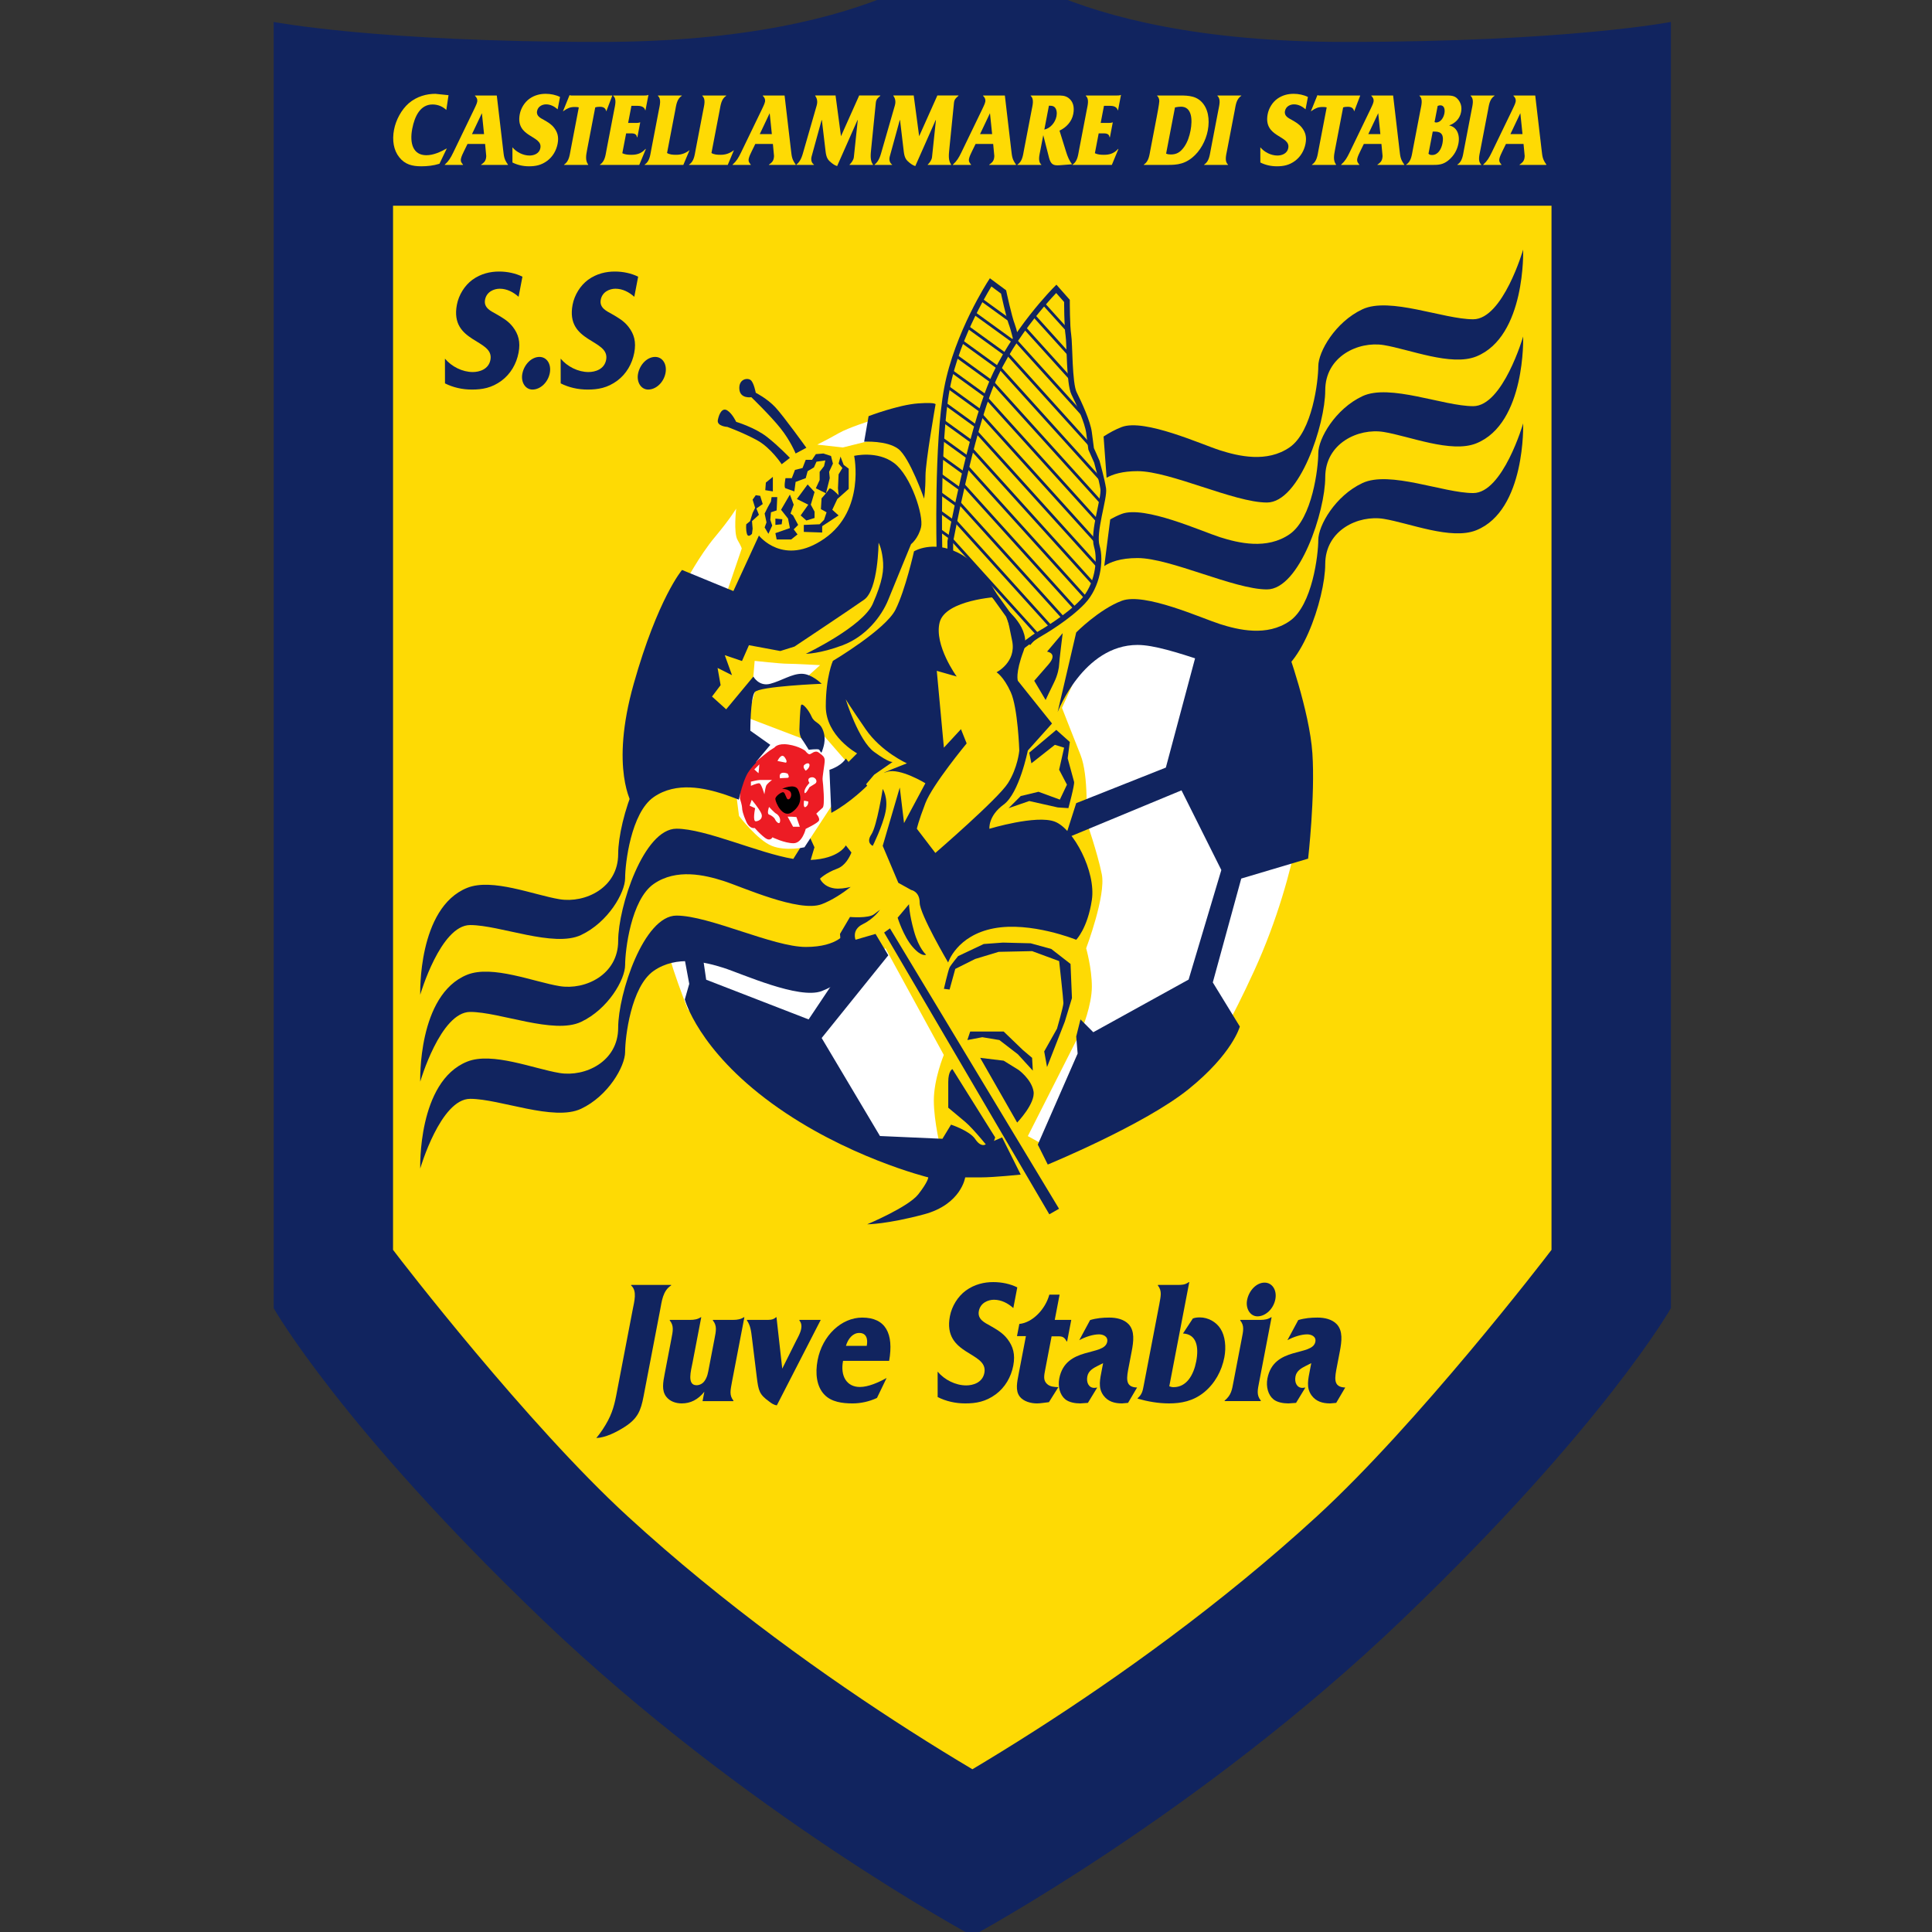 <?xml version="1.0" encoding="iso-8859-1"?>
<!-- Generator: Adobe Illustrator 24.0.1, SVG Export Plug-In . SVG Version: 6.00 Build 0)  -->
<svg version="1.1" id="Layer_1" xmlns="http://www.w3.org/2000/svg" xmlns:xlink="http://www.w3.org/1999/xlink" x="0px" y="0px"
	 viewBox="0 0 600 600" style="enable-background:new 0 0 600 600;" xml:space="preserve">
<rect x="0" y="0" width="600" height="600" fill="#333333" stroke="none"/>
<g>
	<path style="fill:#11245F;" d="M301.992,601.188c0,0-70.699-38.019-133.462-98.112c-62.765-60.093-83.542-96.819-83.542-96.819
		V6.817c0,0,32.244,6.207,101.216,6.207c90.18,0,115.788-30.52,115.788-30.52s25.523,30.52,115.704,30.52
		c68.973,0,101.216-6.207,101.216-6.207v399.438c0,0-20.778,36.727-83.542,96.819C372.605,563.168,301.992,601.188,301.992,601.188
		L301.992,601.188z"/>
	<path style="fill:#FEDA04;" d="M481.836,63.89V388.15c-2.386,3.228-41.672,54.121-72.791,82.688
		c-30.121,27.649-62.515,50.544-87.66,66.632c-7.188,4.6-13.733,8.611-19.404,11.987c-5.68-3.379-12.236-7.392-19.438-11.995
		c-25.164-16.088-57.573-38.98-87.689-66.624c-31.118-28.566-70.405-79.46-72.791-82.688V63.89H481.836L481.836,63.89z"/>
	<path style="fill:#FEDA04;" d="M291.756,171.245c0,0-0.838-33.702,2.338-50.639c3.176-16.936,13.555-32.921,13.555-32.921
		l4.022,2.984c0,0,1.653,7.781,2.638,10.281c0.983,2.502,3.339,14.649,5.495,17.353c2.155,2.705,5.943,7.772,7.064,10.921
		c1.122,3.15,1.706,4.833,1.706,4.833l2.556,3.522c0,0,2.661,5.081,3.69,7.798s-0.439,13.871,1.776,17.917
		c2.214,4.047,2.787,12.056-0.74,17.775c-3.527,5.719-9.955,11.602-11.285,12.788c-1.329,1.186-4.575,5.038-4.575,5.038
		l-5.741-8.943l-7.844-7.142l-13.734-7.244L291.756,171.245L291.756,171.245z"/>
	<g>
		<defs>
			<path id="SVGID_1_" d="M291.756,171.245c0,0-0.838-33.702,2.338-50.639c3.176-16.936,13.555-32.921,13.555-32.921l4.022,2.984
				c0,0,1.653,7.781,2.638,10.281c0.983,2.502,3.339,14.649,5.495,17.353c2.155,2.705,5.943,7.772,7.064,10.921
				c1.122,3.15,1.706,4.833,1.706,4.833l2.556,3.522c0,0,2.661,5.081,3.69,7.798s-0.439,13.871,1.776,17.917
				c2.214,4.047,2.787,12.056-0.74,17.775c-3.527,5.719-9.955,11.602-11.285,12.788c-1.329,1.186-4.575,5.038-4.575,5.038
				l-5.741-8.943l-7.844-7.142l-13.734-7.244L291.756,171.245L291.756,171.245z"/>
		</defs>
		<clipPath id="SVGID_2_">
			<use xlink:href="#SVGID_1_"  style="overflow:visible;"/>
		</clipPath>
		<path style="clip-path:url(#SVGID_2_);fill:none;stroke:#11245F;stroke-width:0.884;stroke-miterlimit:3.864;" d="
			M304.723,93.05l59.799,43.304 M302.172,96.981l59.798,43.303 M299.618,100.912l59.799,43.303 M297.066,104.841l59.798,43.304
			 M294.514,108.772l59.799,43.304 M291.961,112.703l59.798,43.303 M289.408,116.633l59.799,43.304 M286.855,120.564l59.799,43.304
			 M284.304,124.495l59.799,43.303 M281.751,128.425l59.799,43.303 M279.199,132.355l59.799,43.304 M276.646,136.286l59.798,43.304
			 M274.094,140.216l59.797,43.304 M271.541,144.147l59.798,43.304 M268.988,148.078l59.799,43.304 M266.436,152.008l59.797,43.303"
			/>
	</g>
	<path style="fill:none;stroke:#11245F;stroke-width:1.767;stroke-miterlimit:3.864;" d="M291.756,171.245
		c0,0-0.838-33.702,2.338-50.639c3.176-16.936,13.555-32.921,13.555-32.921l4.022,2.984c0,0,1.653,7.781,2.638,10.281
		c0.983,2.502,3.339,14.649,5.495,17.353c2.155,2.705,5.943,7.772,7.064,10.921c1.122,3.15,1.706,4.833,1.706,4.833l2.556,3.522
		c0,0,2.661,5.081,3.69,7.798s-0.439,13.871,1.776,17.917c2.214,4.047,2.787,12.056-0.74,17.775
		c-3.527,5.719-9.955,11.602-11.285,12.788c-1.329,1.186-4.575,5.038-4.575,5.038l-5.741-8.943l-7.844-7.142l-13.734-7.244
		L291.756,171.245L291.756,171.245z"/>
	<path style="fill:#FEDA04;" d="M295.121,168.127c0,0,6.188-33.14,12.815-49.046c6.627-15.907,20.104-29.383,20.104-29.383
		l3.314,3.756c0,0,0,7.953,0.441,10.604c0.442,2.651,0.222,15.023,1.768,18.116c1.547,3.093,4.198,8.837,4.641,12.151
		c0.441,3.314,0.662,5.082,0.662,5.082l1.767,3.976c0,0,1.547,5.523,1.988,8.396c0.442,2.872-3.313,13.477-1.988,17.895
		c1.326,4.417,0.221,12.372-4.418,17.232c-4.64,4.86-12.15,9.278-13.697,10.162c-1.547,0.884-5.523,3.977-5.523,3.977l-3.756-9.942
		l-6.186-8.616l-11.932-9.941V168.127L295.121,168.127z"/>
	<g>
		<defs>
			<path id="SVGID_3_" d="M295.121,168.127c0,0,6.188-33.14,12.815-49.046c6.627-15.907,20.104-29.383,20.104-29.383l3.314,3.756
				c0,0,0,7.953,0.441,10.604c0.442,2.651,0.222,15.023,1.768,18.116c1.547,3.093,4.198,8.837,4.641,12.151
				c0.441,3.314,0.662,5.082,0.662,5.082l1.767,3.976c0,0,1.547,5.523,1.988,8.396c0.442,2.872-3.313,13.477-1.988,17.895
				c1.326,4.417,0.221,12.372-4.418,17.232c-4.64,4.86-12.15,9.278-13.697,10.162c-1.547,0.884-5.523,3.977-5.523,3.977
				l-3.756-9.942l-6.186-8.616l-11.932-9.941V168.127L295.121,168.127z"/>
		</defs>
		<clipPath id="SVGID_4_">
			<use xlink:href="#SVGID_3_"  style="overflow:visible;"/>
		</clipPath>
		<path style="clip-path:url(#SVGID_4_);fill:none;stroke:#11245F;stroke-width:0.884;stroke-miterlimit:3.864;" d="
			M324.064,94.336l49.487,54.79 M320.75,97.649l49.487,54.791 M317.435,100.964l49.489,54.791 M314.122,104.278l49.488,54.791
			 M310.808,107.592l49.488,54.789 M307.494,110.906l49.487,54.79 M304.181,114.219l49.488,54.791 M300.866,117.533l49.488,54.791
			 M297.553,120.848l49.487,54.79 M294.238,124.162l49.488,54.79 M290.925,127.475l49.487,54.792 M287.611,130.789l49.487,54.791
			 M284.297,134.103l49.488,54.792 M280.982,137.418l49.488,54.789 M277.668,140.731l49.488,54.79 M274.355,144.044l49.489,54.791"
			/>
	</g>
	<path style="fill:none;stroke:#11245F;stroke-width:1.767;stroke-miterlimit:3.864;" d="M295.121,168.127
		c0,0,6.188-33.14,12.815-49.046c6.627-15.907,20.104-29.383,20.104-29.383l3.314,3.756c0,0,0,7.953,0.441,10.604
		c0.442,2.651,0.222,15.023,1.768,18.116c1.547,3.093,4.198,8.837,4.641,12.151c0.441,3.314,0.662,5.082,0.662,5.082l1.767,3.976
		c0,0,1.547,5.523,1.988,8.396c0.442,2.872-3.313,13.477-1.988,17.895c1.326,4.417,0.221,12.372-4.418,17.232
		c-4.64,4.86-12.15,9.278-13.697,10.162c-1.547,0.884-5.523,3.977-5.523,3.977l-3.756-9.942l-6.186-8.616l-11.932-9.941V168.127
		L295.121,168.127z"/>
	<path style="fill:#FFFFFF;" d="M405.808,240.591c0,0-1.768,29.163-16.35,60.977c-14.581,31.814-19,30.93-19,30.93l-42.418,25.186
		l-8.837-4.86l16.791-33.139c0,0,3.094-7.512,3.094-13.256c0-5.744-1.768-11.931-1.768-11.931s6.185-16.348,4.859-22.976
		c-1.326-6.628-4.859-16.79-4.859-16.79s0.884-13.698-1.768-20.326c-2.651-6.627-5.745-14.581-5.745-14.581l8.838-19.441
		c0,0,8.395-3.977,16.791-3.977c8.395,0,34.905,3.535,34.905,3.535l7.954,5.301L405.808,240.591L405.808,240.591z"/>
	<path style="fill:#FFFFFF;" d="M270.599,130.568c0,0-7.07,2.209-10.163,3.977c-3.093,1.768-6.628,3.535-6.628,3.535l7.954,0.884
		l14.14-3.535L270.599,130.568L270.599,130.568z"/>
	<path style="fill:#FFFFFF;" d="M213.62,313.487c0,0-2.754-6.987-4.481-12.33c-1.726-5.344-2.157-8.879-2.157-8.879h20.777
		l19.831,6.207l12.413,2.672l15.002-6.64l18.105,33.109c0,0-3.103,7.501-3.103,14.139c0,6.639,2.24,15.517,2.24,15.517
		l-29.573-1.809c0,0-15.866-14.223-17.243-16.38C244.056,336.936,213.62,313.487,213.62,313.487L213.62,313.487z"/>
	<path style="fill:#FEDA04;" d="M139.295,29.561l-4.082-0.426c-2.704,0-5.752,0.787-8.256,2.916
		c-2.321,2.031-4.007,5.209-4.586,8.224c-0.641,3.342-0.102,6.422,1.613,8.551c1.774,2.262,4.039,2.818,6.853,2.818
		c1.848,0,3.734-0.196,5.64-0.786l2.298-4.784c-2.075,1.18-4.216,2.13-6.367,2.13c-4.111,0-5.255-3.67-4.388-8.192
		c0.761-3.965,2.529-7.568,6.308-7.568c1.655,0,3.136,0.622,4.279,1.704L139.295,29.561L139.295,29.561z"/>
	<path style="fill-rule:evenodd;clip-rule:evenodd;fill:#FEDA04;" d="M150.652,44.698l0.3,3.178
		c0.065,0.524,0.089,0.689-0.018,1.246c-0.2,1.047-0.786,1.506-1.514,1.998l-0.019,0.098h8.332l0.018-0.098
		c-1.238-1.737-1.232-2.49-1.492-4.587l-1.975-16.875h-6.758l-0.018,0.099c0.469,0.426,0.852,1.016,0.682,1.901
		c-0.131,0.688-0.818,1.966-1.109,2.621l-6.315,13.074c-0.817,1.67-1.358,2.621-2.627,3.768l-0.018,0.098h5.655l0.018-0.098
		c-0.402-0.492-0.817-0.918-0.641-1.835c0.132-0.688,0.631-1.703,0.95-2.359l1.09-2.228H150.652L150.652,44.698z M150.327,41.649
		h-3.751l3.06-6.454h0.028L150.327,41.649L150.327,41.649z"/>
	<path style="fill:#FEDA04;" d="M159.145,50.464c1.559,0.787,3.304,1.179,5.125,1.179c1.958,0,3.78-0.294,5.678-1.704
		c1.707-1.278,2.816-3.178,3.226-5.308c0.403-2.098-0.032-3.571-1.091-4.948c-0.884-1.146-2.005-1.769-3.198-2.457
		c-0.92-0.525-2.4-1.147-2.099-2.719c0.296-1.54,1.728-2.098,2.803-2.098c1.379,0,2.605,0.656,3.593,1.541l0.736-3.834
		c-1.309-0.655-2.901-0.982-4.446-0.982c-1.683,0-3.468,0.393-5.101,1.572c-1.477,1.082-2.595,2.883-2.954,4.751
		c-1.408,7.338,7.163,6.521,6.396,10.517c-0.352,1.836-2.129,2.327-3.37,2.327c-1.987,0-4.047-1.049-5.303-2.557L159.145,50.464
		L159.145,50.464z"/>
	<path style="fill-rule:evenodd;clip-rule:evenodd;fill:#FEDA04;" d="M184.854,33.36c0.501-0.164,0.948-0.196,1.445-0.196
		c0.993,0,1.786,0.327,1.985,1.441l1.888-4.948h-12.799l-0.505-0.097l-2.044,5.045l0.225-0.164c1.212-0.852,2.08-1.213,3.35-1.213
		c0.497,0,0.911,0,1.354,0.131l-2.527,13.172c-0.327,1.704-0.492,3.571-2.04,4.587l-0.018,0.098h7.476l0.02-0.098
		c-0.935-1.311-0.68-2.785-0.322-4.653L184.854,33.36L184.854,33.36z"/>
	<path style="fill-rule:evenodd;clip-rule:evenodd;fill:#FEDA04;" d="M194.452,41.421h0.91c1.021,0,2.315-0.131,2.449,1.179h0.138
		l0.88-4.586h-0.138c-0.273,0.131-0.665,0.164-1.052,0.164h-2.565l1.019-5.308h0.882c1.352,0,2.956-0.163,3.405,1.375h0.082
		l0.912-4.75h-0.083c-0.335,0.163-0.776,0.163-1.19,0.163h-9.656l-0.018,0.099c1.163,0.983,0.611,2.851,0.284,4.555l-2.352,12.254
		c-0.327,1.704-0.486,3.539-2.032,4.555l-0.02,0.098h12.22l2.054-4.948h-0.139c-1.338,1.508-2.829,1.803-4.374,1.803
		c-0.965,0-1.973-0.066-2.802-0.491L194.452,41.421L194.452,41.421z"/>
	<path style="fill:#FEDA04;" d="M209.679,34.377c0.333-1.737,0.499-3.605,2.045-4.621l0.02-0.099h-7.421l-0.018,0.099
		c1.156,1.016,0.604,2.883,0.278,4.588l-2.345,12.221c-0.328,1.704-0.487,3.539-2.032,4.555l-0.02,0.098h12.027l1.929-4.587
		c-1.421,1.082-2.677,1.442-4.194,1.442c-0.993,0-2.001-0.066-2.79-0.557L209.679,34.377L209.679,34.377z"/>
	<path style="fill:#FEDA04;" d="M223.472,34.377c0.333-1.737,0.498-3.605,2.046-4.621l0.018-0.099h-7.42l-0.02,0.099
		c1.157,1.016,0.606,2.883,0.278,4.588l-2.346,12.221c-0.327,1.704-0.485,3.539-2.032,4.555l-0.02,0.098h12.028l1.928-4.587
		c-1.42,1.082-2.677,1.442-4.193,1.442c-0.993,0-2.002-0.066-2.79-0.557L223.472,34.377L223.472,34.377z"/>
	<path style="fill-rule:evenodd;clip-rule:evenodd;fill:#FEDA04;" d="M240.028,44.698l0.301,3.178
		c0.064,0.524,0.087,0.689-0.02,1.246c-0.2,1.047-0.786,1.506-1.514,1.998l-0.019,0.098h8.331l0.018-0.098
		c-1.238-1.737-1.232-2.49-1.492-4.587l-1.975-16.875h-6.758l-0.018,0.099c0.469,0.426,0.852,1.016,0.682,1.901
		c-0.131,0.688-0.818,1.966-1.109,2.621l-6.316,13.074c-0.817,1.67-1.358,2.621-2.627,3.768l-0.018,0.098h5.655l0.018-0.098
		c-0.402-0.492-0.816-0.918-0.641-1.835c0.132-0.688,0.631-1.703,0.95-2.359l1.09-2.228H240.028L240.028,44.698z M239.703,41.649
		h-3.751l3.059-6.454h0.028L239.703,41.649L239.703,41.649z"/>
	<path style="fill:#FEDA04;" d="M261.176,42.305l-1.674-12.549l0.018-0.099h-6.344l-0.018,0.099c0.594,0.787,0.818,1.77,0.468,3.014
		l-3.963,13.762c-0.506,1.77-0.876,3.407-2.315,4.587l-0.02,0.098h5.434l0.02-0.098c-0.705-0.492-1.026-1.41-0.73-2.524
		l3.108-11.303h0.082l1.031,8.715c0.204,1.672,0.271,3.047,1.372,4.063c0.681,0.623,1.445,1.246,2.332,1.508l6.327-14.286h0.083
		l-1.214,11.5c-0.086,0.885-0.754,1.77-1.329,2.327l-0.018,0.098h7.283l0.018-0.098c-0.969-1.278-0.754-3.114-0.568-4.948
		l1.427-14.186c0.116-1.18,0.592-1.508,1.393-2.229l0.018-0.099h-6.593l-0.018,0.099L261.176,42.305L261.176,42.305z"/>
	<path style="fill:#FEDA04;" d="M285.451,42.305l-1.674-12.549l0.02-0.099h-6.346l-0.018,0.099c0.594,0.787,0.818,1.77,0.47,3.014
		l-3.965,13.762c-0.506,1.77-0.875,3.407-2.315,4.587l-0.02,0.098h5.435l0.018-0.098c-0.705-0.492-1.026-1.41-0.729-2.524
		l3.108-11.303h0.082l1.031,8.715c0.204,1.672,0.271,3.047,1.372,4.063c0.681,0.623,1.445,1.246,2.333,1.508l6.327-14.286h0.083
		l-1.215,11.5c-0.088,0.885-0.754,1.77-1.329,2.327l-0.019,0.098h7.283l0.018-0.098c-0.969-1.278-0.754-3.114-0.566-4.948
		l1.426-14.186c0.115-1.18,0.592-1.508,1.392-2.229l0.019-0.099h-6.592l-0.02,0.099L285.451,42.305L285.451,42.305z"/>
	<path style="fill-rule:evenodd;clip-rule:evenodd;fill:#FEDA04;" d="M308.439,44.698l0.301,3.178
		c0.064,0.524,0.088,0.689-0.018,1.246c-0.202,1.047-0.786,1.506-1.516,1.998l-0.02,0.098h8.332l0.02-0.098
		c-1.24-1.737-1.233-2.49-1.492-4.587l-1.977-16.875h-6.758l-0.02,0.099c0.471,0.426,0.853,1.016,0.684,1.901
		c-0.132,0.688-0.818,1.966-1.109,2.621l-6.316,13.074c-0.816,1.67-1.357,2.621-2.625,3.768l-0.02,0.098h5.654l0.02-0.098
		c-0.402-0.492-0.816-0.918-0.641-1.835c0.132-0.688,0.63-1.703,0.949-2.359l1.09-2.228H308.439L308.439,44.698z M308.115,41.649
		h-3.753l3.06-6.454h0.027L308.115,41.649L308.115,41.649z"/>
	<path style="fill-rule:evenodd;clip-rule:evenodd;fill:#FEDA04;" d="M323.995,41.979l1.829,7.143
		c0.577,2.031,1.402,2.326,3.275,2.195l3.863-0.295c-0.896-1.082-1.432-2.457-1.894-3.932l-2.031-6.521
		c1.997-0.918,3.805-2.719,4.277-5.176c0.42-2.196-0.074-3.932-1.501-4.981c-1.09-0.785-2.199-0.754-3.551-0.754h-8.167
		l-0.018,0.099c1.156,1.016,0.605,2.883,0.277,4.588l-2.339,12.188c-0.326,1.704-0.492,3.571-2.039,4.587l-0.018,0.098h7.421
		l0.018-0.098c-1.156-1.016-0.604-2.883-0.278-4.587L323.995,41.979L323.995,41.979z M326.025,32.836
		c0.552,0,1.119,0.065,1.513,0.458c0.625,0.623,0.771,1.737,0.569,2.785c-0.397,2.065-1.999,3.802-3.778,4.162l1.422-7.405H326.025
		L326.025,32.836z"/>
	<path style="fill-rule:evenodd;clip-rule:evenodd;fill:#FEDA04;" d="M341.206,41.421h0.909c1.02,0,2.315-0.131,2.45,1.179h0.137
		l0.88-4.586h-0.137c-0.273,0.131-0.665,0.164-1.053,0.164h-2.565l1.019-5.308h0.883c1.353,0,2.956-0.163,3.405,1.375h0.083
		l0.911-4.75h-0.082c-0.335,0.163-0.776,0.163-1.19,0.163h-9.654l-0.02,0.099c1.163,0.983,0.611,2.851,0.285,4.555l-2.353,12.254
		c-0.327,1.704-0.485,3.539-2.032,4.555l-0.019,0.098h12.221l2.053-4.948h-0.139c-1.338,1.508-2.827,1.803-4.373,1.803
		c-0.965,0-1.974-0.066-2.802-0.491L341.206,41.421L341.206,41.421z"/>
	<path style="fill-rule:evenodd;clip-rule:evenodd;fill:#FEDA04;" d="M357.271,46.532c-0.326,1.704-0.492,3.571-2.039,4.587
		l-0.018,0.098h6.206c3.09,0,5.817,0.164,8.787-2.229c2.508-1.999,4.268-5.275,4.878-8.453c0.679-3.539,0.085-6.913-2.002-8.977
		c-2.087-2.064-4.904-1.901-7.884-1.901h-5.848l-0.019,0.099c0.439,0.296,0.714,1.016,0.699,1.672
		c-0.045,0.95-0.616,3.932-0.83,5.045L357.271,46.532L357.271,46.532z M364.903,33.36c0.631-0.131,1.258-0.229,1.864-0.229
		c3.394,0,3.613,4.03,2.966,7.405c-0.334,1.737-0.895,3.506-1.929,5.013c-1.256,1.803-2.479,2.425-4.218,2.425
		c-0.495,0-0.978-0.065-1.439-0.262L364.903,33.36L364.903,33.36z"/>
	<path style="fill:#FEDA04;" d="M383.445,34.344c0.325-1.705,0.492-3.572,2.038-4.588l0.019-0.099h-7.42l-0.02,0.099
		c1.157,1.016,0.606,2.883,0.279,4.588l-2.346,12.221c-0.326,1.704-0.486,3.539-2.033,4.555l-0.018,0.098h7.42l0.019-0.098
		c-1.156-1.016-0.611-2.851-0.283-4.555L383.445,34.344L383.445,34.344z"/>
	<path style="fill:#FEDA04;" d="M391.412,50.464c1.559,0.787,3.306,1.179,5.126,1.179c1.959,0,3.779-0.294,5.677-1.704
		c1.708-1.278,2.818-3.178,3.227-5.308c0.402-2.098-0.032-3.571-1.092-4.948c-0.883-1.146-2.005-1.769-3.197-2.457
		c-0.92-0.525-2.4-1.147-2.099-2.719c0.296-1.54,1.727-2.098,2.802-2.098c1.379,0,2.605,0.656,3.595,1.541l0.734-3.834
		c-1.308-0.655-2.9-0.982-4.444-0.982c-1.683,0-3.468,0.393-5.103,1.572c-1.476,1.082-2.594,2.883-2.953,4.751
		c-1.408,7.338,7.163,6.521,6.396,10.517c-0.353,1.836-2.13,2.327-3.371,2.327c-1.986,0-4.047-1.049-5.303-2.557L391.412,50.464
		L391.412,50.464z"/>
	<path style="fill-rule:evenodd;clip-rule:evenodd;fill:#FEDA04;" d="M417.122,33.36c0.5-0.164,0.947-0.196,1.444-0.196
		c0.993,0,1.784,0.327,1.984,1.441l1.889-4.948h-12.801l-0.505-0.097l-2.045,5.045l0.225-0.164c1.212-0.852,2.081-1.213,3.35-1.213
		c0.498,0,0.911,0,1.354,0.131l-2.527,13.172c-0.326,1.704-0.492,3.571-2.039,4.587l-0.019,0.098h7.476l0.02-0.098
		c-0.936-1.311-0.681-2.785-0.321-4.653L417.122,33.36L417.122,33.36z"/>
	<path style="fill-rule:evenodd;clip-rule:evenodd;fill:#FEDA04;" d="M429.014,44.698l0.302,3.178
		c0.063,0.524,0.088,0.689-0.019,1.246c-0.201,1.047-0.785,1.506-1.516,1.998l-0.018,0.098h8.33l0.02-0.098
		c-1.239-1.737-1.232-2.49-1.492-4.587l-1.975-16.875h-6.759l-0.02,0.099c0.47,0.426,0.853,1.016,0.684,1.901
		c-0.132,0.688-0.818,1.966-1.11,2.621l-6.315,13.074c-0.817,1.67-1.357,2.621-2.626,3.768l-0.02,0.098h5.656l0.019-0.098
		c-0.403-0.492-0.817-0.918-0.642-1.835c0.133-0.688,0.63-1.703,0.949-2.359l1.089-2.228H429.014L429.014,44.698z M428.688,41.649
		h-3.751l3.06-6.454h0.027L428.688,41.649L428.688,41.649z"/>
	<path style="fill-rule:evenodd;clip-rule:evenodd;fill:#FEDA04;" d="M440.838,29.657l-0.02,0.099
		c1.165,0.983,0.612,2.851,0.286,4.555l-2.346,12.222c-0.334,1.737-0.493,3.571-2.04,4.587l-0.018,0.098h8.082
		c1.959,0,3.427-0.034,5.212-1.573c1.556-1.343,2.544-3.047,2.935-5.078c0.546-2.851-0.601-5.21-2.897-5.603
		c1.78-0.655,3.301-1.967,3.722-4.162c0.328-1.704-0.139-3.014-1.068-4.063c-0.95-1.082-2.164-1.082-3.627-1.082H440.838
		L440.838,29.657z M446.478,32.901c0.3-0.131,0.561-0.195,0.836-0.195c1.188,0,1.5,1.244,1.255,2.522
		c-0.27,1.408-1.231,2.817-2.555,2.817c-0.193,0-0.318-0.065-0.499-0.131L446.478,32.901L446.478,32.901z M444.95,40.864h0.661
		c2.097,0,2.849,1.115,2.371,3.604c-0.365,1.9-1.423,3.67-3.215,3.67c-0.496,0-0.787-0.066-1.139-0.394L444.95,40.864L444.95,40.864
		z"/>
	<path style="fill:#FEDA04;" d="M462.09,34.344c0.327-1.705,0.492-3.572,2.039-4.588l0.018-0.099h-7.42l-0.02,0.099
		c1.157,1.016,0.607,2.883,0.279,4.588l-2.345,12.221c-0.328,1.704-0.486,3.539-2.032,4.555l-0.02,0.098h7.42l0.02-0.098
		c-1.157-1.016-0.611-2.851-0.284-4.555L462.09,34.344L462.09,34.344z"/>
	<path style="fill-rule:evenodd;clip-rule:evenodd;fill:#FEDA04;" d="M473.149,44.698l0.302,3.178
		c0.065,0.524,0.088,0.689-0.019,1.246c-0.201,1.047-0.785,1.506-1.515,1.998l-0.02,0.098h8.331l0.02-0.098
		c-1.239-1.737-1.232-2.49-1.492-4.587l-1.975-16.875h-6.759l-0.02,0.099c0.471,0.426,0.854,1.016,0.684,1.901
		c-0.132,0.688-0.819,1.966-1.109,2.621l-6.316,13.074c-0.816,1.67-1.357,2.621-2.626,3.768l-0.02,0.098h5.655l0.02-0.098
		c-0.403-0.492-0.817-0.918-0.642-1.835c0.133-0.688,0.632-1.703,0.949-2.359l1.091-2.228H473.149L473.149,44.698z M472.825,41.649
		h-3.752l3.06-6.454h0.027L472.825,41.649L472.825,41.649z"/>
	<path style="fill:#11245F;" d="M138.194,119.061c2.54,1.281,5.382,1.921,8.346,1.921c3.189,0,6.155-0.48,9.246-2.774
		c2.78-2.08,4.587-5.175,5.253-8.643c0.654-3.414-0.052-5.815-1.778-8.056c-1.439-1.867-3.265-2.881-5.206-4.002
		c-1.5-0.854-3.909-1.867-3.419-4.428c0.482-2.508,2.812-3.414,4.564-3.414c2.245,0,4.242,1.067,5.852,2.508l1.198-6.242
		c-2.132-1.068-4.724-1.602-7.239-1.602c-2.741,0-5.648,0.64-8.307,2.561c-2.405,1.762-4.226,4.696-4.809,7.737
		c-2.293,11.951,11.663,10.618,10.414,17.125c-0.573,2.988-3.467,3.788-5.489,3.788c-3.234,0-6.591-1.707-8.635-4.162
		L138.194,119.061L138.194,119.061z"/>
	<path style="fill:#11245F;" d="M165.359,120.981c2.47,0,4.832-2.241,5.385-5.121c0.532-2.775-0.924-5.016-3.215-5.016
		c-2.47,0-4.762,2.348-5.316,5.229C161.712,118.688,163.158,120.981,165.359,120.981L165.359,120.981z"/>
	<path style="fill:#11245F;" d="M174.128,119.061c2.539,1.281,5.382,1.921,8.346,1.921c3.189,0,6.155-0.48,9.246-2.774
		c2.78-2.08,4.587-5.175,5.253-8.643c0.655-3.414-0.052-5.815-1.778-8.056c-1.438-1.867-3.264-2.881-5.205-4.002
		c-1.499-0.854-3.909-1.867-3.419-4.428c0.482-2.508,2.811-3.414,4.564-3.414c2.245,0,4.242,1.067,5.852,2.508l1.198-6.242
		c-2.132-1.068-4.724-1.602-7.239-1.602c-2.741,0-5.648,0.64-8.307,2.561c-2.405,1.762-4.226,4.696-4.809,7.737
		c-2.293,11.951,11.663,10.618,10.414,17.125c-0.573,2.988-3.467,3.788-5.489,3.788c-3.234,0-6.59-1.707-8.635-4.162
		L174.128,119.061L174.128,119.061z"/>
	<path style="fill:#11245F;" d="M201.293,120.981c2.471,0,4.833-2.241,5.385-5.121c0.532-2.775-0.924-5.016-3.215-5.016
		c-2.47,0-4.764,2.348-5.316,5.229C197.646,118.688,199.094,120.981,201.293,120.981L201.293,120.981z"/>
	<path style="fill:#11245F;" d="M191.868,430.797c-0.716,3.729-1.167,6.799-3.052,10.365c-1.015,1.919-2.25,3.783-3.627,5.429
		c2.838-0.109,6.258-1.81,8.893-3.51c3.957-2.577,4.919-4.937,5.782-9.433l5.135-26.765c0.547-2.853,0.824-5.977,3.414-7.679
		l0.032-0.164h-12.421l-0.032,0.164c1.937,1.702,1.014,4.826,0.466,7.679L191.868,430.797L191.868,430.797z"/>
	<path style="fill-rule:evenodd;clip-rule:evenodd;fill:#11245F;" d="M217.783,409.077h-0.139c-1.004,0.659-2.05,0.823-3.251,0.823
		h-6.372l-0.032,0.164c1.383,1.7,0.985,3.291,0.491,5.868l-2.042,10.64c-0.527,2.742-1.011,5.266,0.467,7.186
		c1.147,1.48,3.017,2.084,4.818,2.084c2.724,0,5.023-1.152,7.021-3.62l-0.559,2.906h9.558l0.033-0.164
		c-1.383-1.7-0.893-3.291-0.444-5.868l3.842-20.019h-0.14c-1.05,0.659-2.097,0.823-3.297,0.823h-6.326l-0.031,0.164
		c1.382,1.7,0.984,3.291,0.49,5.868l-1.706,8.885c-0.273,1.426-0.455,2.852-1.446,4.168c-0.621,0.823-1.571,1.208-2.403,1.208
		c-3.047,0-1.701-4.607-1.238-7.02L217.783,409.077L217.783,409.077z"/>
	<path style="fill:#11245F;" d="M242.934,425.037l-1.786-15.96h-0.138c-1.011,0.934-2.144,0.823-3.298,0.823h-5.725l-0.032,0.164
		c1.126,1.591,1.308,3.291,1.579,5.485l1.496,12.176c0.529,4.222,0.779,5.319,3.821,7.513c0.68,0.548,1.498,1.097,2.401,1.207
		l13.636-26.545h-6.603l-0.032,0.164c0.556,0.714,0.778,1.48,0.546,2.688c-0.231,1.207-0.935,2.467-1.515,3.565L242.934,425.037
		L242.934,425.037z"/>
	<path style="fill-rule:evenodd;clip-rule:evenodd;fill:#11245F;" d="M275.343,427.943c-2.582,1.427-5.708,2.797-8.294,2.797
		c-4.109,0-6.136-3.398-5.23-8.116h14.314c1.482-8.447-1.07-13.436-8.366-13.436c-6.417,0-12.376,5.539-13.849,13.217
		c-0.789,4.113-0.332,8.228,2.139,10.75c2.155,2.249,5.58,2.688,8.72,2.688c2.446,0,5.138-0.549,7.575-1.701L275.343,427.943
		L275.343,427.943z M262.714,417.962c0.652-2.193,2.107-4.003,4.138-4.003c2.217,0,2.736,1.864,2.326,4.003H262.714L262.714,417.962
		z"/>
	<path style="fill:#11245F;" d="M291.198,433.867c2.61,1.316,5.532,1.975,8.579,1.975c3.277,0,6.327-0.494,9.506-2.852
		c2.855-2.138,4.713-5.32,5.398-8.884c0.672-3.51-0.054-5.978-1.828-8.282c-1.477-1.919-3.355-2.962-5.351-4.113
		c-1.541-0.878-4.019-1.92-3.514-4.552c0.494-2.578,2.891-3.512,4.691-3.512c2.308,0,4.361,1.099,6.016,2.579l1.232-6.417
		c-2.191-1.097-4.856-1.645-7.442-1.645c-2.817,0-5.806,0.658-8.539,2.634c-2.472,1.809-4.344,4.826-4.943,7.951
		c-2.358,12.285,11.987,10.915,10.704,17.606c-0.588,3.071-3.563,3.894-5.641,3.894c-3.325,0-6.775-1.756-8.877-4.279
		L291.198,433.867L291.198,433.867z"/>
	<path style="fill:#11245F;" d="M316.366,426.628c-0.495,2.577-1.093,5.21,0.305,7.073c1.184,1.537,3.469,2.141,5.362,2.141
		c1.201,0,2.5-0.274,3.721-0.385l2.928-4.66c-1.237-0.057-2.565-0.109-3.505-0.988c-1.257-1.151-0.938-2.577-0.559-4.552
		L326.587,415h1.153c1.94,0,2.607-0.109,3.528,1.592h0.138l1.285-6.691h-5.126l1.504-7.843h-3.186
		c-1.253,4.607-5.274,8.721-9.319,9.103l-0.727,3.784h2.77L316.366,426.628L316.366,426.628z"/>
	<path style="fill:#11245F;" d="M353.131,430.906c-3.949-0.109-3.232-3.126-2.526-6.801l0.843-4.388
		c0.609-3.182,0.988-6.362-0.92-8.447c-1.496-1.59-3.848-2.083-6.018-2.083c-1.985,0-3.956,0.164-5.965,0.768l-3.37,6.252
		c1.908-1.042,4.271-1.81,6.164-1.81c1.155,0,2.841,0.603,2.515,2.305c-0.885,4.606-12.941,1.261-14.888,11.407
		c-0.484,2.523,0.222,5.101,1.816,6.418c1.148,0.986,3.119,1.315,4.688,1.315l2.386-0.165l2.901-4.771
		c-0.334,0.055-0.622,0.108-0.944,0.108c-1.662,0-2.501-1.645-2.133-3.563c0.348-1.812,1.983-2.634,3.264-3.291l1.636-0.822
		l-0.348,1.809c-0.621,3.236-1.29,5.76,0.417,8.172c1.386,1.92,3.441,2.523,5.797,2.523l1.878-0.165L353.131,430.906
		L353.131,430.906z"/>
	<path style="fill:#11245F;" d="M369.343,398.163h-0.14c-1.184,0.878-2.2,0.878-3.493,0.878h-6.094l-0.031,0.164
		c1.371,1.755,0.88,3.347,0.442,5.868l-4.799,25.01c-0.357,1.864-0.512,2.906-1.897,4.114l-0.032,0.164
		c3.065,0.877,6.411,1.48,9.736,1.48c3.693,0,7.468-0.658,10.913-3.456c3.343-2.742,5.476-6.636,6.286-10.859
		c0.61-3.181,0.258-6.636-1.204-8.884c-1.344-2.139-3.897-3.51-6.391-3.51c-0.739,0-1.442,0.055-2.186,0.329l-3.066,4.662
		c4.16,0.218,4.994,4.057,4.11,8.665c-0.821,4.278-3.016,8.008-7.032,8.008c-0.463,0-0.902-0.109-1.332-0.274L369.343,398.163
		L369.343,398.163z"/>
	<path style="fill-rule:evenodd;clip-rule:evenodd;fill:#11245F;" d="M385.188,409.9l-0.03,0.164c1.382,1.7,0.938,3.291,0.443,5.868
		l-2.525,13.163c-0.485,2.522-0.65,4.113-2.742,5.868l-0.031,0.164h11.221l0.03-0.164c-1.417-1.755-0.974-3.346-0.49-5.868
		l3.842-20.019h-0.138c-1.004,0.659-2.051,0.823-3.298,0.823H385.188L385.188,409.9z M390.526,408.804
		c2.493,0,4.967-2.304,5.546-5.32c0.536-2.798-0.95-5.156-3.352-5.156c-2.54,0-4.859,2.47-5.428,5.431
		C386.786,406.391,388.263,408.804,390.526,408.804L390.526,408.804z"/>
	<path style="fill:#11245F;" d="M417.774,430.906c-3.95-0.109-3.231-3.126-2.527-6.801l0.843-4.388
		c0.61-3.182,0.99-6.362-0.919-8.447c-1.496-1.59-3.849-2.083-6.018-2.083c-1.986,0-3.957,0.164-5.966,0.768l-3.37,6.252
		c1.908-1.042,4.272-1.81,6.165-1.81c1.155,0,2.839,0.603,2.513,2.305c-0.883,4.606-12.939,1.261-14.888,11.407
		c-0.484,2.523,0.223,5.101,1.817,6.418c1.148,0.986,3.118,1.315,4.688,1.315l2.387-0.165l2.901-4.771
		c-0.334,0.055-0.621,0.108-0.944,0.108c-1.663,0-2.501-1.645-2.133-3.563c0.347-1.812,1.983-2.634,3.263-3.291l1.637-0.822
		l-0.349,1.809c-0.62,3.236-1.289,5.76,0.419,8.172c1.384,1.92,3.439,2.523,5.795,2.523l1.879-0.165L417.774,430.906
		L417.774,430.906z"/>
	<path style="fill:#11245F;" d="M130.509,362.892c0,0,6.29-21.641,15.517-21.641c9.227,0,25.956,7.07,34.403,3.103
		c8.447-3.966,13.707-13.193,13.707-17.674c0-4.48,1.809-20.264,8.879-25.176c7.069-4.913,15.947-2.754,21.64-0.945
		c5.693,1.809,23.449,9.906,30.52,7.235c7.07-2.672,14.139-9.825,14.139-9.825l-6.638-8.447c0,0-2.24,4.563-12.413,4.563
		c-10.173,0-30.005-9.741-40.179-9.741c-10.173,0-18.105,24.313-18.105,34.834c0,10.521-10.256,15.351-18.189,14.057
		c-7.933-1.295-20.945-6.657-28.71-3.535C129.646,335.907,130.509,362.892,130.509,362.892L130.509,362.892z"/>
	<path style="fill:#11245F;" d="M473.033,77.514c0,0,0.862,26.985-14.571,33.192c-7.767,3.122-20.777-2.241-28.711-3.535
		c-7.933-1.295-18.187,3.535-18.187,14.057c0,10.522-7.934,34.834-18.107,34.834c-10.172,0-30.005-9.741-40.178-9.741
		c-4.729,0-7.745,0.986-9.617,2.042l-0.936-12.8c1.785-1.159,3.714-2.222,5.642-2.95c7.07-2.672,24.826,5.427,30.518,7.235
		c5.693,1.809,14.571,3.966,21.642-0.945c7.069-4.912,8.878-20.695,8.878-25.176c0-4.481,5.261-13.709,13.707-17.675
		c8.447-3.966,25.176,3.103,34.405,3.103C466.743,99.155,473.033,77.514,473.033,77.514L473.033,77.514z"/>
	<path style="fill:#11245F;" d="M473.033,104.499c0,0,0.862,26.984-14.571,33.191c-7.767,3.123-20.777-2.24-28.711-3.535
		c-7.933-1.294-18.187,3.535-18.187,14.057c0,10.523-7.934,34.836-18.107,34.836c-10.172,0-30.005-9.742-40.178-9.742
		c-5.393,0-8.557,1.283-10.339,2.487l1.852-14.498c1.168-0.658,2.372-1.242,3.575-1.697c7.07-2.672,24.826,5.426,30.518,7.235
		c5.693,1.808,14.571,3.966,21.642-0.947c7.069-4.912,8.878-20.695,8.878-25.176c0-4.48,5.261-13.708,13.707-17.673
		c8.447-3.967,25.176,3.103,34.405,3.103C466.743,126.14,473.033,104.499,473.033,104.499L473.033,104.499z"/>
	<path style="fill:#11245F;" d="M473.033,131.483c0,0-6.29,21.641-15.516,21.641c-9.229,0-25.958-7.07-34.405-3.104
		c-8.446,3.967-13.707,13.195-13.707,17.674c0,4.481-1.809,20.264-8.878,25.176c-7.07,4.912-15.948,2.754-21.642,0.946
		c-5.692-1.809-23.448-9.906-30.518-7.235c-7.069,2.672-14.14,9.825-14.14,9.825l-5.766,24.744c0,0,7.933-20.86,24.817-20.86
		c10.173,0,30.006,9.741,40.178,9.741c10.174,0,18.107-24.313,18.107-34.834c0-10.522,10.254-15.351,18.187-14.057
		c7.934,1.295,20.944,6.658,28.711,3.535C473.895,158.467,473.033,131.483,473.033,131.483L473.033,131.483z"/>
	<path style="fill:#11245F;" d="M268.369,137.176l1.377-7.934c0,0,9.227-3.534,15.434-3.966c6.207-0.431,5.345,0.432,5.345,0.432
		s-3.104,17.673-3.104,22.072c0,4.398-0.431,7.07-0.431,7.07s-4.482-12.762-8.016-15.435
		C275.439,136.744,268.369,137.176,268.369,137.176L268.369,137.176z"/>
	<path style="fill:#FFFFFF;" d="M228.623,157.953c0,0-0.863,7.501,0.431,9.741c1.295,2.241,1.295,2.672,1.295,2.672l-5.693,16.729
		l-11.898-6.124c0,0,4.398-8.366,9.228-14.139C226.814,161.056,228.623,157.953,228.623,157.953L228.623,157.953z"/>
	<path style="fill:#11245F;" d="M130.509,335.907c0,0-0.863-26.983,14.572-33.189c7.766-3.123,20.777,2.24,28.71,3.534
		c7.933,1.295,18.189-3.534,18.189-14.057c0-10.522,7.932-34.835,18.105-34.835c8.994,0,25.538,7.614,36.282,9.379l4.76-7.57
		l1.809,3.966l-1.175,3.932c8.898-0.42,10.916-4.529,10.916-4.529l1.744,2.22c-0.623,1.539-1.993,4.128-4.417,5.015
		c-3.535,1.295-5.344,3.103-5.344,3.103s0.947,2.507,4.481,3.021c1.497,0.217,3.378-0.058,5.052-0.449
		c-2.557,1.982-5.787,4.14-9.018,5.361c-7.07,2.672-24.826-5.427-30.52-7.235c-5.693-1.808-14.571-3.966-21.64,0.945
		c-7.07,4.912-8.879,20.696-8.879,25.176c0,4.481-5.26,13.707-13.707,17.675c-8.447,3.966-25.176-3.104-34.403-3.104
		C136.799,314.267,130.509,335.907,130.509,335.907L130.509,335.907z"/>
	<path style="fill:#11245F;" d="M260.868,290.038l3.103-5.262c0,0,5.693,0.514,7.501-0.863c1.809-1.377,1.809-1.377,1.809-1.377
		s-1.809,2.753-5.343,4.479c-3.535,1.727-2.241,4.831-2.241,4.831l6.207-1.809l3.966,6.638l-20.695,25.689l18.105,30.437
		l19.401,0.862l2.672-4.396c0,0,5.775,1.89,7.502,4.48c1.726,2.588,3.102,1.726,3.102,1.726l5.262-2.24l5.775,11.55
		c0,0-8.281,0.863-12.33,0.863c-4.051,0-4.914,0-4.914,0s-1.211,8.364-12.761,11.468c-11.55,3.103-17.675,3.103-17.675,3.103
		s12.763-5.344,15.865-9.31c3.104-3.968,3.104-5.262,3.104-5.262s-25.689-6.29-48.625-23.018
		c-22.935-16.728-26.983-32.246-26.983-32.246l1.377-4.829l-1.808-9.741l5.774-0.432l1.295,8.879l31.813,12.331l10.604-15.866
		L260.868,290.038L260.868,290.038z"/>
	<polygon style="fill:#11245F;" points="274.576,289.606 276.385,288.311 328.894,375.389 325.873,377.114 274.576,289.606 	"/>
	<path style="fill:#11245F;" d="M295.785,332.023l13.277,21.21l-1.379,4.049c0,0-5.26-6.639-7.934-8.878
		c-2.67-2.241-5.26-4.398-5.26-4.398s0-4.316,0-7.933C294.49,332.456,295.785,332.023,295.785,332.023L295.785,332.023z"/>
	<path style="fill:#11245F;" d="M309.924,185.359c0,0-16.349,0.884-18.115,7.953c-1.768,7.07,5.302,16.791,5.302,16.791
		l-6.186-1.768l2.21,23.861l5.301-5.745l1.768,4.419c0,0-10.604,12.814-12.814,18.557c-2.21,5.744-2.651,7.954-2.651,7.954
		l5.744,7.511c0,0,19.441-16.79,22.535-21.65c3.093-4.861,3.534-10.162,3.534-10.162s-0.441-13.257-2.651-18.117
		c-2.209-4.861-4.417-6.186-4.417-6.186s6.185-3.093,4.859-9.72c-1.325-6.628-2.21-10.162-2.21-10.162s8.397,6.185,5.745,13.255
		c-2.651,7.069-1.768,9.278-1.768,9.278l10.604,13.256l-7.512,8.396c0,0-2.651,13.255-7.512,16.79
		c-4.859,3.535-4.418,7.512-4.418,7.512s14.581-4.419,20.325-2.21c5.744,2.21,12.813,15.465,11.489,24.302
		c-1.326,8.838-4.861,12.373-4.861,12.373s-14.14-5.745-25.627-3.535c-11.489,2.21-14.141,10.604-14.141,10.604
		s-8.837-15.023-8.837-18.559c0-3.534-2.651-3.976-2.651-3.976l-3.977-2.209l-4.859-11.488l5.301-18.116l1.326,11.046l6.628-12.372
		c0,0-7.954-4.861-11.93-3.535c-3.977,1.326,6.185-2.651,6.185-2.651s-7.953-3.535-12.814-10.604
		c-4.861-7.07-6.185-9.279-6.185-9.279s3.976,12.814,8.837,16.348c4.861,3.535,5.745,3.093,5.745,3.093l-5.745,3.977l-4.861,5.745
		l-3.093-9.722l2.651-2.651c0,0-9.721-5.301-9.721-14.581c0-9.279,2.209-14.14,2.209-14.14s16.349-9.72,19.441-15.907
		c3.093-6.186,5.745-18.115,5.745-18.115s5.745-3.535,13.698,0.442C305.506,175.638,309.924,185.359,309.924,185.359
		L309.924,185.359z"/>
	<path style="fill:#11245F;" d="M274.134,245.01c0,0-1.768,11.488-3.535,14.14c-1.768,2.651,0.442,3.535,0.442,3.535
		s3.093-6.186,3.977-10.605C275.902,247.661,274.134,245.01,274.134,245.01L274.134,245.01z"/>
	<path style="fill:#11245F;" d="M372.226,200.382l-10.162,37.999l-27.837,11.046l-3.535,11.047l36.233-15.023l12.371,24.744
		l-10.162,34.023l-29.604,16.349l-3.977-3.977l-1.326,5.302l0.442,5.302l-12.372,28.279l3.093,6.187
		c0,0,30.047-12.372,43.744-23.418c13.697-11.048,15.907-19.442,15.907-19.442l-8.396-13.697l8.837-32.256l20.768-6.186
		c0,0,2.21-19.441,1.326-32.698c-0.884-13.255-7.954-32.696-7.954-32.696L372.226,200.382L372.226,200.382z"/>
	<path style="fill:#FFFFFF;" d="M234.366,205.242c0,0,7.954,0.884,10.164,0.884c2.209,0,10.162,0.442,10.162,0.442l-4.419,3.977
		l-6.627,1.768l-8.838,1.326l-2.65,9.279l18.557,7.07l5.303-1.326l8.837,10.162l-6.627,11.488l-8.396,12.814
		c0,0-5.743,1.325-10.162-0.442c-4.419-1.768-10.162-9.28-10.162-9.28l-1.768-13.697l-3.093-15.465l9.278-13.698L234.366,205.242
		L234.366,205.242z"/>
	<path style="fill-rule:evenodd;clip-rule:evenodd;fill:#ED1C24;" d="M241.459,236.33l2.605,0.522c0,0,0.669-0.261-0.391-1.693
		C242.614,233.725,241.459,236.33,241.459,236.33L241.459,236.33z M235.822,237.39l-1.563,1.565l1.303,1.171
		C235.562,240.126,235.822,237.912,235.822,237.39L235.822,237.39z M233.2,242.75v1.302c0,0,1.971-0.912,2.622-0.782
		c0.652,0.13,1.564,3.404,1.564,3.404s0.278-1.954,0.539-2.623c0.26-0.669,1.824-1.823,1.824-1.823h-3.795
		C235.301,242.229,233.2,242.75,233.2,242.75L233.2,242.75z M233.46,248.386l-0.652,1.824l1.712,0.782c0,0-0.913,4.204,0.26,4.073
		c1.173-0.13,2.345-1.041,1.564-2.622C235.562,250.861,233.46,248.386,233.46,248.386L233.46,248.386z M238.836,250.6
		c0,0-0.782,2.102,0,2.363c0.782,0.261,1.694,1.024,1.825,1.434c0.13,0.408,1.32,1.988,1.581,0.799
		c0.26-1.19-0.635-2.232-1.172-2.494C240.53,252.442,238.836,250.6,238.836,250.6L238.836,250.6z M244.604,253.615l1.693,3.144
		h2.102l-1.06-3.014C247.339,253.745,246.297,253.615,244.604,253.615L244.604,253.615z M249.701,248.646
		c0,0-0.391,2.476,0.521,1.955c0.912-0.521,0.782-1.693,0.782-1.693L249.701,248.646L249.701,248.646z M251.395,244.46
		c0,0,0.669-0.408,1.71-1.06c1.043-0.65,0.131-2.345-1.303-1.955c-1.433,0.393-0.408,1.695-0.408,1.695s-1.694,1.711-1.564,2.883
		C249.962,247.196,251.395,244.46,251.395,244.46L251.395,244.46z M250.222,239.345c0,0,1.043-0.652,1.173-1.565
		c0.131-0.912-0.782-0.929-1.564-0.26C249.049,238.19,250.222,239.345,250.222,239.345L250.222,239.345z M244.604,240.257
		c0,0-1.191-0.522-1.972-0.131c-0.782,0.391-0.391,1.581-0.391,1.581s1.172-0.13,2.214-0.13
		C245.498,241.577,244.604,240.257,244.604,240.257L244.604,240.257z M240.53,232.145c0,0,0.93-1.434,4.334-0.913
		c3.405,0.522,5.229,1.954,5.229,1.954s0.765,1.06,1.303,1.06c0.539,0,1.693-1.434,2.883-0.522c1.189,0.913,1.841,1.286,1.841,2.475
		c0,1.19-0.782,5.116-0.652,6.029c0.131,0.912,0.8,7.964,0,8.633c-0.799,0.667-1.97,1.84-1.97,1.84s1.303,1.451,0.781,2.232
		c-0.521,0.782-4.056,2.476-4.056,2.476s-1.042,4.464-3.795,4.464c-2.753,0-6.548-1.841-6.548-1.841s-0.635,1.433-2.345,0.13
		c-1.712-1.303-3.145-3.015-3.145-3.015s-1.581,0.409-2.622-1.953c-1.043-2.362-1.304-3.684-1.304-4.334
		c0-0.652-0.538-2.459-0.668-2.866c-0.131-0.409,0.538-6.696,1.32-7.738c0.782-1.042,4.056-4.057,4.056-4.057
		s3.145-2.622,3.926-3.143C239.879,232.535,240.53,232.145,240.53,232.145L240.53,232.145z"/>
	<path d="M242.892,244.981c0,0,2.362,0,2.753,1.304c0.391,1.301-0.799,2.639-1.32,1.579c-0.522-1.059-0.652-1.84-1.172-1.84
		c-0.521,0-2.363,1.19-2.363,2.102c0,0.912,2.232,6.289,5.246,4.056c3.013-2.231,2.866-4.837,1.824-6.939
		C246.818,243.14,242.892,244.981,242.892,244.981L242.892,244.981z"/>
	<path style="fill:#11245F;" d="M211.811,177.004l15.948,6.556l7.932-17.242c0,0,7.584,9.823,20.347,0.945
		c12.763-8.879,9.227-25.69,9.227-25.69s7.151-1.725,12.413,2.241c5.261,3.966,9.227,16.379,8.364,19.914
		c-0.863,3.535-3.103,5.262-3.103,5.262s-4.912,11.898-7.07,17.242c-2.157,5.344-7.069,11.467-14.139,14.139
		c-7.07,2.672-11.467,2.672-11.467,2.672s17.674-8.447,20.777-15.517c3.103-7.069,3.535-10.522,3.103-14.056
		c-0.431-3.535-1.294-4.913-1.294-4.913s-0.082,14.571-4.48,17.674c-4.398,3.103-21.641,14.572-21.641,14.572l-4.398,1.376
		l-9.741-1.809l-2.157,4.913l-5.344-1.81l2.24,6.208l-4.48-2.24l0.946,5.343l-2.672,3.535l4.397,3.966l8.447-10.172
		c0,0,1.726,3.184,5.261,2.24c3.535-0.946,6.638-3.103,9.742-3.103c3.103,0,6.206,3.103,6.206,3.103s-19.401,0.78-20.777,2.589
		c-1.378,1.809-1.378,11.982-1.378,11.982l6.207,4.398l-8.878,10.604l-18.538-2.24l-15.434,10.173c0,0-7.069-10.954,0.432-37.506
		C204.31,185.801,211.811,177.004,211.811,177.004L211.811,177.004z"/>
	<path style="fill-rule:evenodd;clip-rule:evenodd;fill:#11245F;" d="M130.509,308.924c0,0-0.863-26.984,14.572-33.19
		c7.766-3.124,20.777,2.24,28.71,3.535c7.933,1.294,18.189-3.535,18.189-14.058c0-10.521,7.932-34.834,18.105-34.834
		c6.161,0,15.866,3.573,24.821,6.392c-1.335,1.333-2.525,2.798-3.19,4.265c-1.031,2.267-1.774,5.015-2.271,7.302
		c-1.969-0.746-3.629-1.376-4.789-1.743c-5.693-1.809-14.571-3.966-21.64,0.945c-7.07,4.912-8.879,20.695-8.879,25.175
		c0,4.481-5.26,13.708-13.707,17.674c-8.447,3.967-25.176-3.103-34.403-3.103C136.799,287.283,130.509,308.924,130.509,308.924
		L130.509,308.924z M257.585,239.082c4.021-1.347,5.092-3.527,5.092-3.527l6.638,8.446c0,0-5.204,5.266-11.148,8.449
		L257.585,239.082L257.585,239.082z"/>
	<path style="fill:#11245F;" d="M248.275,226.085c-0.078,0.344,0,2.411,0.701,3.378c0.7,0.968,2.179,3.38,2.179,3.38
		s2.68-0.312,3.145-0.078c0.468,0.233,0.657,1.556,0.968,0.622c0.311-0.934,1.434-3.501,0.389-6.414
		c-1.044-2.913-2.646-2.246-3.612-4.424c-0.968-2.179-2.834-4.27-3.225-3.613C248.432,219.594,248.275,226.085,248.275,226.085
		L248.275,226.085z"/>
	<path style="fill:#11245F;" d="M321.192,211.428l3.535,5.966c0,0,1.545-3.314,2.65-5.524c1.105-2.21,1.547-4.64,1.547-5.523
		s1.104-9.721,1.104-9.721l-4.859,5.745c0,0,3.534,0.442,0.442,3.976C322.518,209.882,321.192,211.428,321.192,211.428
		L321.192,211.428z"/>
	<path style="fill:#11245F;" d="M320.309,237.056l7.29-5.743l2.872,0.884l-1.547,6.848l2.431,4.64l-2.21,4.64l-6.627-2.431
		l-5.523,1.326l-3.756,3.755l6.407-2.21l8.837,1.989l3.314,0.221c0,0,1.989-7.29,1.768-8.174c-0.221-0.884-1.988-7.291-1.988-7.291
		l0.663-5.081l-4.198-3.756l-8.395,7.069L320.309,237.056L320.309,237.056z"/>
	<path style="fill:#11245F;" d="M294.9,307.311l1.768-6.407l6.188-3.093l7.289-2.209l10.385-0.221l8.395,3.093
		c0,0,1.326,11.93,1.326,13.035c0,1.104-1.989,7.954-1.989,7.954l-3.975,7.068l0.884,4.861l5.523-14.14l2.21-7.291l-0.442-10.604
		l-5.966-4.64l-6.406-1.766l-8.616-0.221l-5.965,0.441l-7.953,3.756c0,0-2.21,2.651-2.652,3.535
		c-0.441,0.884-1.766,6.628-1.766,6.628L294.9,307.311L294.9,307.311z"/>
	<polygon style="fill:#11245F;" points="301.309,320.347 311.691,320.347 317.657,326.09 320.529,328.521 320.75,332.497 
		316.11,327.416 310.365,322.996 305.064,322.114 300.424,322.996 301.309,320.347 	"/>
	<path style="fill:#11245F;" d="M304.401,328.521l11.487,20.104c0,0,5.745-5.966,5.082-9.722c-0.662-3.755-4.64-6.627-4.64-6.627
		l-4.64-2.872L304.401,328.521L304.401,328.521z"/>
	<path style="fill:#11245F;" d="M287.611,296.485c0,0-2.21-1.768-3.757-7.29c-1.546-5.523-1.546-8.396-1.546-8.396l-3.536,4.198
		c0,0,1.768,5.745,4.639,9.058C286.285,297.369,287.611,296.485,287.611,296.485L287.611,296.485z"/>
	<path style="fill:#11245F;" d="M233.537,165.774c0,0-1.183,1.38-1.577,0c-0.395-1.38-0.196-2.956-0.196-2.956l1.182-0.973
		l0.789-2.549l0.774-1.577l-0.774-2.549l0.971-1.38l1.38,0.198l0.789,2.548l-1.972,1.38l0.788,1.958l-2.155,1.971l0.198,2.352
		L233.537,165.774L233.537,165.774z"/>
	<polygon style="fill:#11245F;" points="237.664,152.227 240.016,152.607 240.016,148.099 237.847,149.861 237.664,152.227 	"/>
	<polygon style="fill:#11245F;" points="241.382,154.382 241.199,158.507 239.425,159.099 239.227,161.451 239.818,163.211 
		238.636,165.774 237.467,163.802 238.044,162.24 237.467,159.48 238.439,157.523 239.425,155.761 239.622,154.382 241.382,154.382 
			"/>
	<path style="fill:#11245F;" d="M243.945,148.494c0,0-0.591,2.944,0,3.141c0.591,0.198,2.746,0.973,2.746,0.973l0.395-2.944
		l3.14-1.169l0.591-2.168l1.958-1.169l0.789-1.775l2.746-0.393l-0.394,1.774l-1.367,1.76v2.549l-1.183,2.563l3.141,1.564
		l1.183-4.704l-0.197-1.971l1.183-2.548l-0.591-2.352l-2.365-0.788l-2.353,0.197l-1.182,1.76h-1.958l-0.985,2.549l-2.352,0.591
		l-0.986,2.563H243.945L243.945,148.494z"/>
	<path style="fill:#11245F;" d="M260.436,143.974l1.183,1.366l-1.183,1.972l-0.198,4.323l0.198,2.155c0,0-2.549-2.732-2.944-1.957
		c-0.395,0.774-2.352,2.942-2.352,2.942l-0.198,3.338l1.76,0.986l-0.788,2.352l-1.367,1.367l-4.914,0.197v2.168l5.703,0.197v-1.972
		l5.099-3.337l-1.958-1.76l1.564-3.337l3.535-3.141v-6.296l-1.563-1.169l-0.986-2.563L260.436,143.974L260.436,143.974z"/>
	<polygon style="fill:#11245F;" points="248.649,160.07 250.424,161.648 252.972,160.859 252.972,158.901 251.803,156.733 
		252.972,152.804 250.817,150.452 247.48,154.973 251.015,156.733 248.649,160.07 	"/>
	<polygon style="fill:#11245F;" points="246.297,160.07 247.874,163.015 246.494,164.394 247.676,165.972 245.705,167.535 
		241.199,167.535 240.804,165.577 245.311,164 244.734,161.056 242.564,158.31 245.311,153.593 246.494,156.733 245.508,159.48 
		246.297,160.07 	"/>
	<polygon style="fill:#11245F;" points="242.959,161.253 242.762,162.818 240.804,163.015 240.804,161.056 242.959,161.253 	"/>
	<path style="fill:#11245F;" d="M225.877,132.581c0,0-3.339-0.184-2.944-2.155c0.395-1.971,1.38-3.943,2.944-2.957
		c1.563,0.986,2.746,3.535,2.746,3.535s5.886,1.773,9.618,4.718c3.732,2.942,7.07,6.478,7.07,6.478l-2.549,1.972
		c0,0-3.337-5.112-7.662-7.464C230.778,134.355,225.877,132.581,225.877,132.581L225.877,132.581z"/>
	<path style="fill:#11245F;" d="M233.34,123.356c0,0,5.887,5.69,9.027,9.62c3.141,3.928,4.718,7.858,4.718,7.858l3.338-1.775
		c0,0-7.057-9.816-9.62-12.563c-2.563-2.746-6.098-4.521-6.098-4.521s-0.577-3.141-1.563-3.929
		c-0.985-0.789-3.733-0.395-3.535,2.746C229.805,123.934,233.34,123.356,233.34,123.356L233.34,123.356z"/>
</g>
</svg>
